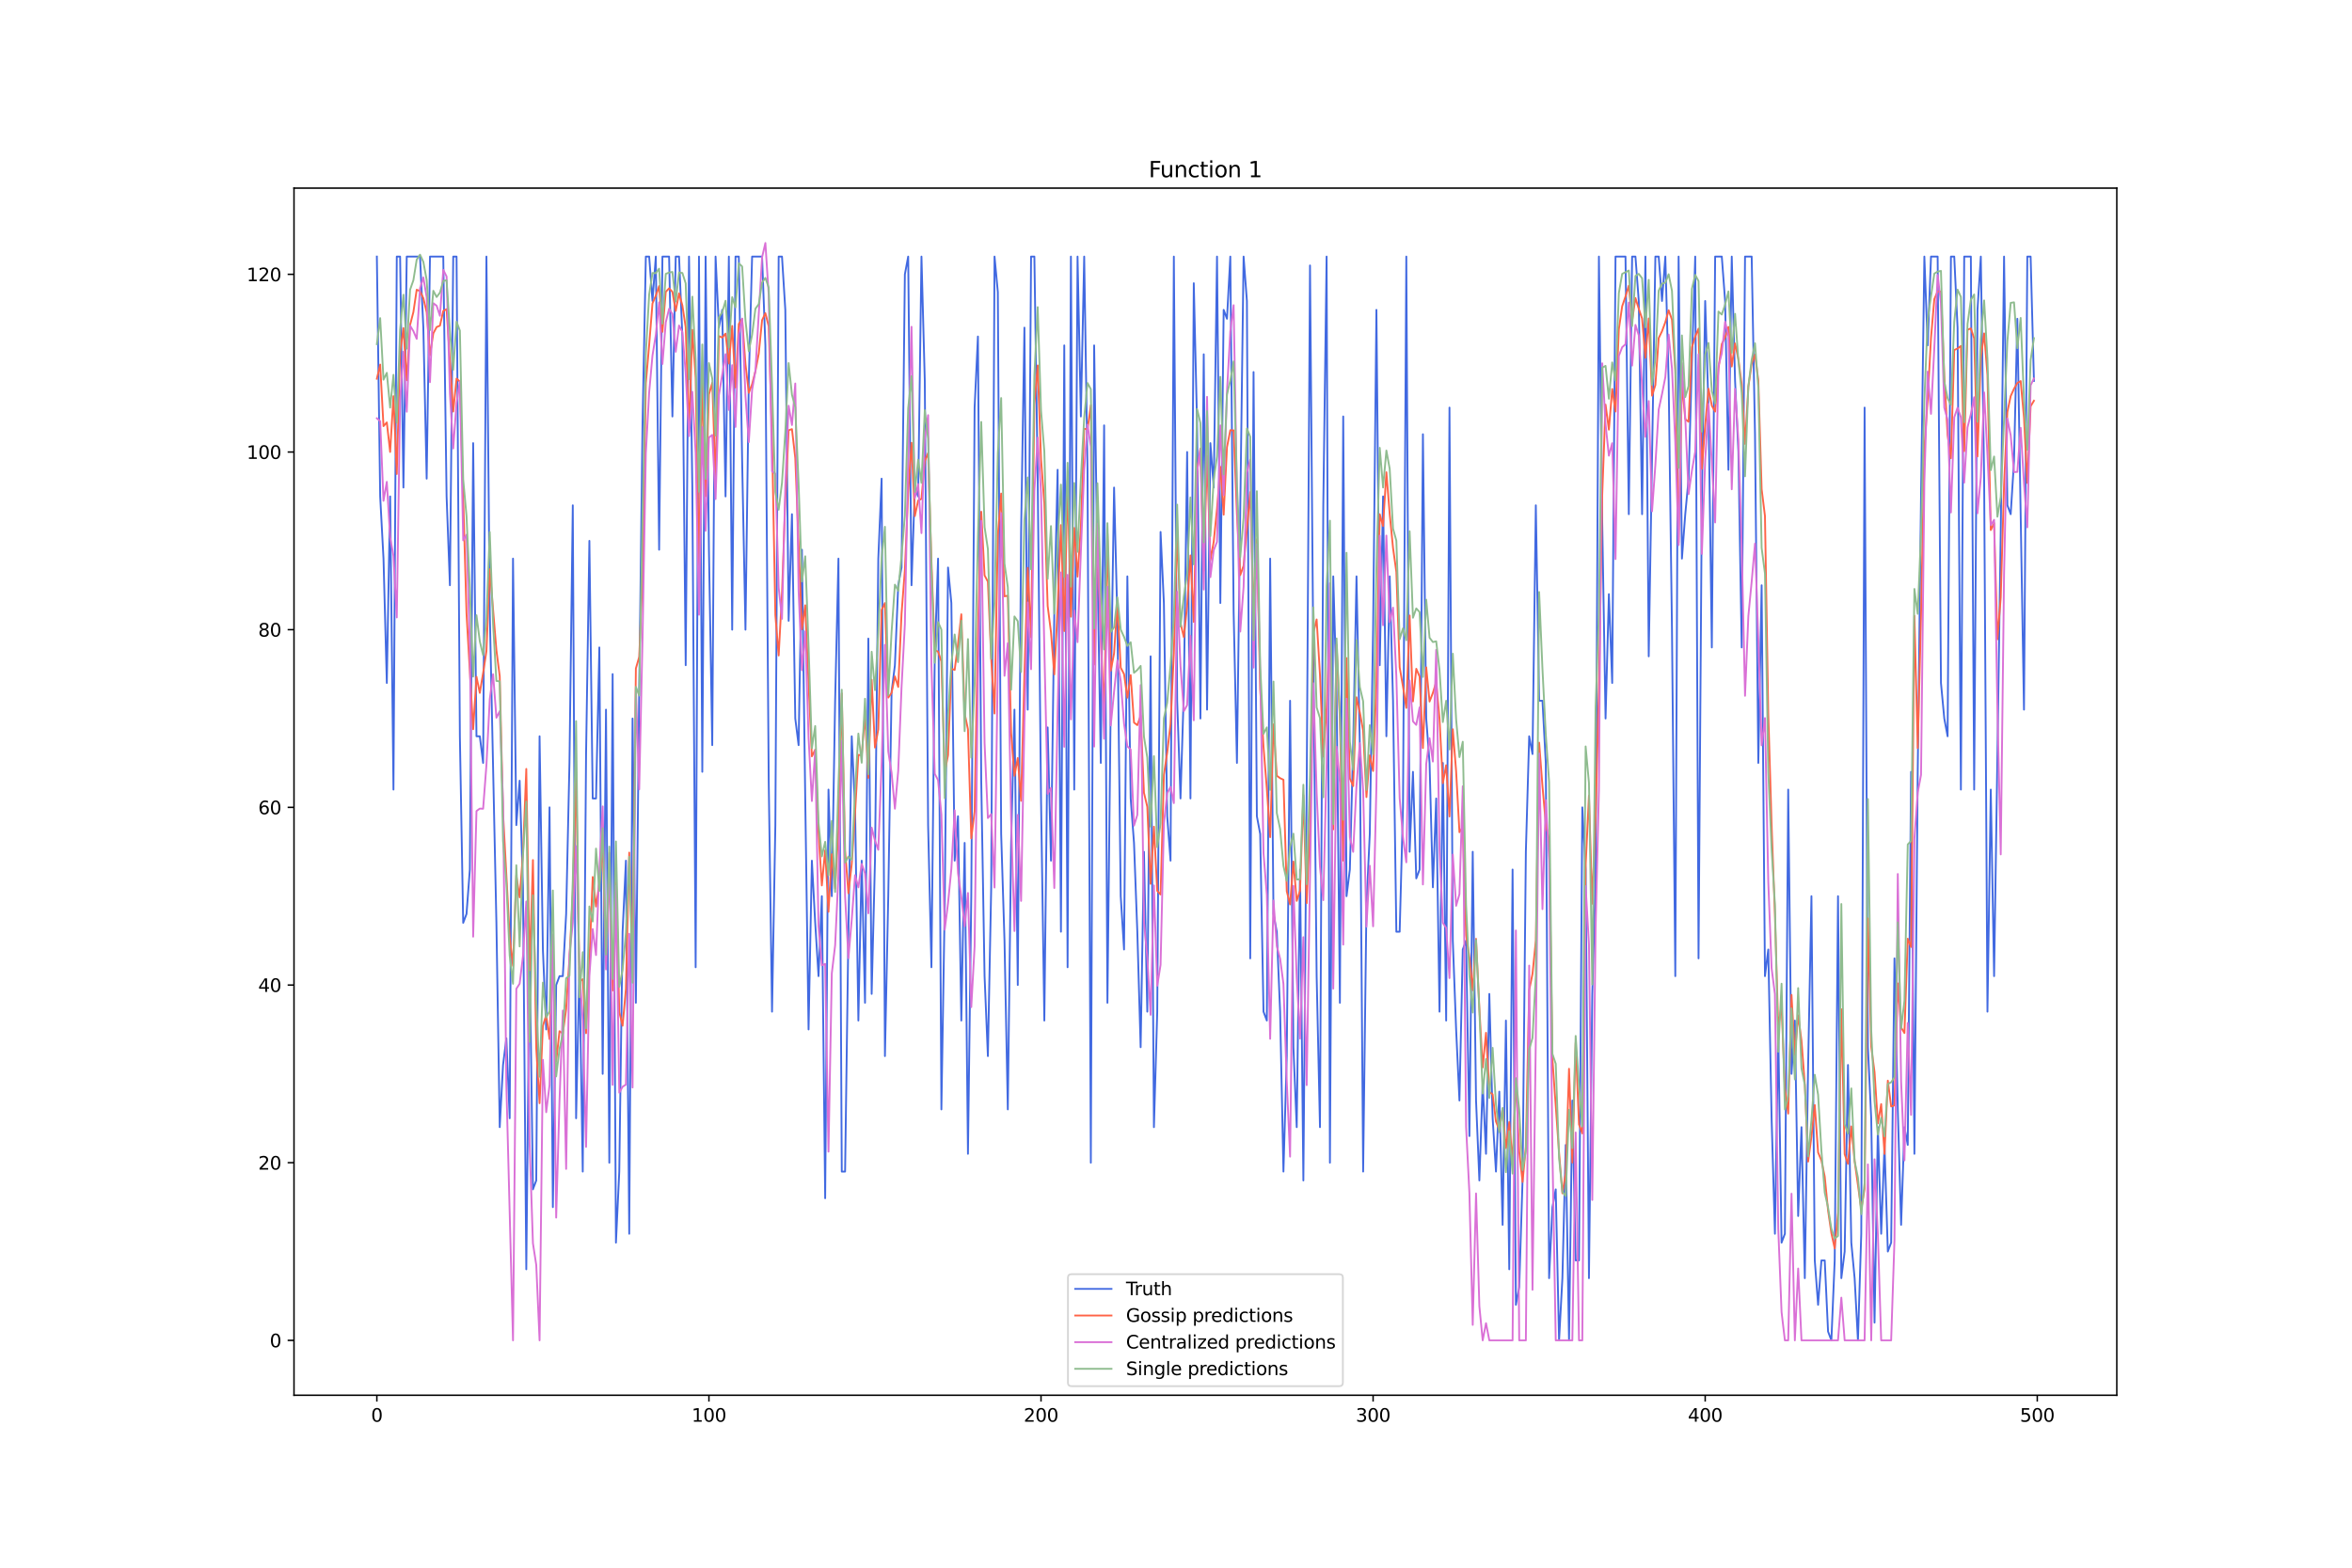 <?xml version="1.0" encoding="utf-8" standalone="no"?>
<!DOCTYPE svg PUBLIC "-//W3C//DTD SVG 1.1//EN"
  "http://www.w3.org/Graphics/SVG/1.1/DTD/svg11.dtd">
<svg xmlns:xlink="http://www.w3.org/1999/xlink" width="1296pt" height="864pt" viewBox="0 0 1296 864" xmlns="http://www.w3.org/2000/svg" version="1.1">
 <defs>
  <style type="text/css">*{stroke-linejoin: round; stroke-linecap: butt}</style>
 </defs>
 <g id="figure_1">
  <g id="patch_1">
   <path d="M 0 864 
L 1296 864 
L 1296 0 
L 0 0 
z
" style="fill: #ffffff"/>
  </g>
  <g id="axes_1">
   <g id="patch_2">
    <path d="M 162 768.96 
L 1166.4 768.96 
L 1166.4 103.68 
L 162 103.68 
z
" style="fill: #ffffff"/>
   </g>
   <g id="matplotlib.axis_1">
    <g id="xtick_1">
     <g id="line2d_1">
      <defs>
       <path id="m2febe76de1" d="M 0 0 
L 0 3.5 
" style="stroke: #000000; stroke-width: 0.8"/>
      </defs>
      <g>
       <use xlink:href="#m2febe76de1" x="207.655" y="768.96" style="stroke: #000000; stroke-width: 0.8"/>
      </g>
     </g>
     <g id="text_1">
      <!-- 0 -->
      <g transform="translate(204.473 783.558) scale(0.1 -0.1)">
       <defs>
        <path id="DejaVuSans-30" d="M 2034 4250 
Q 1547 4250 1301 3770 
Q 1056 3291 1056 2328 
Q 1056 1369 1301 889 
Q 1547 409 2034 409 
Q 2525 409 2770 889 
Q 3016 1369 3016 2328 
Q 3016 3291 2770 3770 
Q 2525 4250 2034 4250 
z
M 2034 4750 
Q 2819 4750 3233 4129 
Q 3647 3509 3647 2328 
Q 3647 1150 3233 529 
Q 2819 -91 2034 -91 
Q 1250 -91 836 529 
Q 422 1150 422 2328 
Q 422 3509 836 4129 
Q 1250 4750 2034 4750 
z
" transform="scale(0.016)"/>
       </defs>
       <use xlink:href="#DejaVuSans-30"/>
      </g>
     </g>
    </g>
    <g id="xtick_2">
     <g id="line2d_2">
      <g>
       <use xlink:href="#m2febe76de1" x="390.639" y="768.96" style="stroke: #000000; stroke-width: 0.8"/>
      </g>
     </g>
     <g id="text_2">
      <!-- 100 -->
      <g transform="translate(381.095 783.558) scale(0.1 -0.1)">
       <defs>
        <path id="DejaVuSans-31" d="M 794 531 
L 1825 531 
L 1825 4091 
L 703 3866 
L 703 4441 
L 1819 4666 
L 2450 4666 
L 2450 531 
L 3481 531 
L 3481 0 
L 794 0 
L 794 531 
z
" transform="scale(0.016)"/>
       </defs>
       <use xlink:href="#DejaVuSans-31"/>
       <use xlink:href="#DejaVuSans-30" x="63.623"/>
       <use xlink:href="#DejaVuSans-30" x="127.246"/>
      </g>
     </g>
    </g>
    <g id="xtick_3">
     <g id="line2d_3">
      <g>
       <use xlink:href="#m2febe76de1" x="573.623" y="768.96" style="stroke: #000000; stroke-width: 0.8"/>
      </g>
     </g>
     <g id="text_3">
      <!-- 200 -->
      <g transform="translate(564.079 783.558) scale(0.1 -0.1)">
       <defs>
        <path id="DejaVuSans-32" d="M 1228 531 
L 3431 531 
L 3431 0 
L 469 0 
L 469 531 
Q 828 903 1448 1529 
Q 2069 2156 2228 2338 
Q 2531 2678 2651 2914 
Q 2772 3150 2772 3378 
Q 2772 3750 2511 3984 
Q 2250 4219 1831 4219 
Q 1534 4219 1204 4116 
Q 875 4013 500 3803 
L 500 4441 
Q 881 4594 1212 4672 
Q 1544 4750 1819 4750 
Q 2544 4750 2975 4387 
Q 3406 4025 3406 3419 
Q 3406 3131 3298 2873 
Q 3191 2616 2906 2266 
Q 2828 2175 2409 1742 
Q 1991 1309 1228 531 
z
" transform="scale(0.016)"/>
       </defs>
       <use xlink:href="#DejaVuSans-32"/>
       <use xlink:href="#DejaVuSans-30" x="63.623"/>
       <use xlink:href="#DejaVuSans-30" x="127.246"/>
      </g>
     </g>
    </g>
    <g id="xtick_4">
     <g id="line2d_4">
      <g>
       <use xlink:href="#m2febe76de1" x="756.607" y="768.96" style="stroke: #000000; stroke-width: 0.8"/>
      </g>
     </g>
     <g id="text_4">
      <!-- 300 -->
      <g transform="translate(747.063 783.558) scale(0.1 -0.1)">
       <defs>
        <path id="DejaVuSans-33" d="M 2597 2516 
Q 3050 2419 3304 2112 
Q 3559 1806 3559 1356 
Q 3559 666 3084 287 
Q 2609 -91 1734 -91 
Q 1441 -91 1130 -33 
Q 819 25 488 141 
L 488 750 
Q 750 597 1062 519 
Q 1375 441 1716 441 
Q 2309 441 2620 675 
Q 2931 909 2931 1356 
Q 2931 1769 2642 2001 
Q 2353 2234 1838 2234 
L 1294 2234 
L 1294 2753 
L 1863 2753 
Q 2328 2753 2575 2939 
Q 2822 3125 2822 3475 
Q 2822 3834 2567 4026 
Q 2313 4219 1838 4219 
Q 1578 4219 1281 4162 
Q 984 4106 628 3988 
L 628 4550 
Q 988 4650 1302 4700 
Q 1616 4750 1894 4750 
Q 2613 4750 3031 4423 
Q 3450 4097 3450 3541 
Q 3450 3153 3228 2886 
Q 3006 2619 2597 2516 
z
" transform="scale(0.016)"/>
       </defs>
       <use xlink:href="#DejaVuSans-33"/>
       <use xlink:href="#DejaVuSans-30" x="63.623"/>
       <use xlink:href="#DejaVuSans-30" x="127.246"/>
      </g>
     </g>
    </g>
    <g id="xtick_5">
     <g id="line2d_5">
      <g>
       <use xlink:href="#m2febe76de1" x="939.591" y="768.96" style="stroke: #000000; stroke-width: 0.8"/>
      </g>
     </g>
     <g id="text_5">
      <!-- 400 -->
      <g transform="translate(930.047 783.558) scale(0.1 -0.1)">
       <defs>
        <path id="DejaVuSans-34" d="M 2419 4116 
L 825 1625 
L 2419 1625 
L 2419 4116 
z
M 2253 4666 
L 3047 4666 
L 3047 1625 
L 3713 1625 
L 3713 1100 
L 3047 1100 
L 3047 0 
L 2419 0 
L 2419 1100 
L 313 1100 
L 313 1709 
L 2253 4666 
z
" transform="scale(0.016)"/>
       </defs>
       <use xlink:href="#DejaVuSans-34"/>
       <use xlink:href="#DejaVuSans-30" x="63.623"/>
       <use xlink:href="#DejaVuSans-30" x="127.246"/>
      </g>
     </g>
    </g>
    <g id="xtick_6">
     <g id="line2d_6">
      <g>
       <use xlink:href="#m2febe76de1" x="1122.575" y="768.96" style="stroke: #000000; stroke-width: 0.8"/>
      </g>
     </g>
     <g id="text_6">
      <!-- 500 -->
      <g transform="translate(1113.032 783.558) scale(0.1 -0.1)">
       <defs>
        <path id="DejaVuSans-35" d="M 691 4666 
L 3169 4666 
L 3169 4134 
L 1269 4134 
L 1269 2991 
Q 1406 3038 1543 3061 
Q 1681 3084 1819 3084 
Q 2600 3084 3056 2656 
Q 3513 2228 3513 1497 
Q 3513 744 3044 326 
Q 2575 -91 1722 -91 
Q 1428 -91 1123 -41 
Q 819 9 494 109 
L 494 744 
Q 775 591 1075 516 
Q 1375 441 1709 441 
Q 2250 441 2565 725 
Q 2881 1009 2881 1497 
Q 2881 1984 2565 2268 
Q 2250 2553 1709 2553 
Q 1456 2553 1204 2497 
Q 953 2441 691 2322 
L 691 4666 
z
" transform="scale(0.016)"/>
       </defs>
       <use xlink:href="#DejaVuSans-35"/>
       <use xlink:href="#DejaVuSans-30" x="63.623"/>
       <use xlink:href="#DejaVuSans-30" x="127.246"/>
      </g>
     </g>
    </g>
   </g>
   <g id="matplotlib.axis_2">
    <g id="ytick_1">
     <g id="line2d_7">
      <defs>
       <path id="m14640369fc" d="M 0 0 
L -3.5 0 
" style="stroke: #000000; stroke-width: 0.8"/>
      </defs>
      <g>
       <use xlink:href="#m14640369fc" x="162" y="738.72" style="stroke: #000000; stroke-width: 0.8"/>
      </g>
     </g>
     <g id="text_7">
      <!-- 0 -->
      <g transform="translate(148.637 742.519) scale(0.1 -0.1)">
       <use xlink:href="#DejaVuSans-30"/>
      </g>
     </g>
    </g>
    <g id="ytick_2">
     <g id="line2d_8">
      <g>
       <use xlink:href="#m14640369fc" x="162" y="640.799" style="stroke: #000000; stroke-width: 0.8"/>
      </g>
     </g>
     <g id="text_8">
      <!-- 20 -->
      <g transform="translate(142.275 644.598) scale(0.1 -0.1)">
       <use xlink:href="#DejaVuSans-32"/>
       <use xlink:href="#DejaVuSans-30" x="63.623"/>
      </g>
     </g>
    </g>
    <g id="ytick_3">
     <g id="line2d_9">
      <g>
       <use xlink:href="#m14640369fc" x="162" y="542.878" style="stroke: #000000; stroke-width: 0.8"/>
      </g>
     </g>
     <g id="text_9">
      <!-- 40 -->
      <g transform="translate(142.275 546.677) scale(0.1 -0.1)">
       <use xlink:href="#DejaVuSans-34"/>
       <use xlink:href="#DejaVuSans-30" x="63.623"/>
      </g>
     </g>
    </g>
    <g id="ytick_4">
     <g id="line2d_10">
      <g>
       <use xlink:href="#m14640369fc" x="162" y="444.957" style="stroke: #000000; stroke-width: 0.8"/>
      </g>
     </g>
     <g id="text_10">
      <!-- 60 -->
      <g transform="translate(142.275 448.756) scale(0.1 -0.1)">
       <defs>
        <path id="DejaVuSans-36" d="M 2113 2584 
Q 1688 2584 1439 2293 
Q 1191 2003 1191 1497 
Q 1191 994 1439 701 
Q 1688 409 2113 409 
Q 2538 409 2786 701 
Q 3034 994 3034 1497 
Q 3034 2003 2786 2293 
Q 2538 2584 2113 2584 
z
M 3366 4563 
L 3366 3988 
Q 3128 4100 2886 4159 
Q 2644 4219 2406 4219 
Q 1781 4219 1451 3797 
Q 1122 3375 1075 2522 
Q 1259 2794 1537 2939 
Q 1816 3084 2150 3084 
Q 2853 3084 3261 2657 
Q 3669 2231 3669 1497 
Q 3669 778 3244 343 
Q 2819 -91 2113 -91 
Q 1303 -91 875 529 
Q 447 1150 447 2328 
Q 447 3434 972 4092 
Q 1497 4750 2381 4750 
Q 2619 4750 2861 4703 
Q 3103 4656 3366 4563 
z
" transform="scale(0.016)"/>
       </defs>
       <use xlink:href="#DejaVuSans-36"/>
       <use xlink:href="#DejaVuSans-30" x="63.623"/>
      </g>
     </g>
    </g>
    <g id="ytick_5">
     <g id="line2d_11">
      <g>
       <use xlink:href="#m14640369fc" x="162" y="347.036" style="stroke: #000000; stroke-width: 0.8"/>
      </g>
     </g>
     <g id="text_11">
      <!-- 80 -->
      <g transform="translate(142.275 350.835) scale(0.1 -0.1)">
       <defs>
        <path id="DejaVuSans-38" d="M 2034 2216 
Q 1584 2216 1326 1975 
Q 1069 1734 1069 1313 
Q 1069 891 1326 650 
Q 1584 409 2034 409 
Q 2484 409 2743 651 
Q 3003 894 3003 1313 
Q 3003 1734 2745 1975 
Q 2488 2216 2034 2216 
z
M 1403 2484 
Q 997 2584 770 2862 
Q 544 3141 544 3541 
Q 544 4100 942 4425 
Q 1341 4750 2034 4750 
Q 2731 4750 3128 4425 
Q 3525 4100 3525 3541 
Q 3525 3141 3298 2862 
Q 3072 2584 2669 2484 
Q 3125 2378 3379 2068 
Q 3634 1759 3634 1313 
Q 3634 634 3220 271 
Q 2806 -91 2034 -91 
Q 1263 -91 848 271 
Q 434 634 434 1313 
Q 434 1759 690 2068 
Q 947 2378 1403 2484 
z
M 1172 3481 
Q 1172 3119 1398 2916 
Q 1625 2713 2034 2713 
Q 2441 2713 2670 2916 
Q 2900 3119 2900 3481 
Q 2900 3844 2670 4047 
Q 2441 4250 2034 4250 
Q 1625 4250 1398 4047 
Q 1172 3844 1172 3481 
z
" transform="scale(0.016)"/>
       </defs>
       <use xlink:href="#DejaVuSans-38"/>
       <use xlink:href="#DejaVuSans-30" x="63.623"/>
      </g>
     </g>
    </g>
    <g id="ytick_6">
     <g id="line2d_12">
      <g>
       <use xlink:href="#m14640369fc" x="162" y="249.114" style="stroke: #000000; stroke-width: 0.8"/>
      </g>
     </g>
     <g id="text_12">
      <!-- 100 -->
      <g transform="translate(135.912 252.914) scale(0.1 -0.1)">
       <use xlink:href="#DejaVuSans-31"/>
       <use xlink:href="#DejaVuSans-30" x="63.623"/>
       <use xlink:href="#DejaVuSans-30" x="127.246"/>
      </g>
     </g>
    </g>
    <g id="ytick_7">
     <g id="line2d_13">
      <g>
       <use xlink:href="#m14640369fc" x="162" y="151.193" style="stroke: #000000; stroke-width: 0.8"/>
      </g>
     </g>
     <g id="text_13">
      <!-- 120 -->
      <g transform="translate(135.912 154.993) scale(0.1 -0.1)">
       <use xlink:href="#DejaVuSans-31"/>
       <use xlink:href="#DejaVuSans-32" x="63.623"/>
       <use xlink:href="#DejaVuSans-30" x="127.246"/>
      </g>
     </g>
    </g>
   </g>
   <g id="line2d_14">
    <path d="M 207.655 141.401 
L 209.484 273.595 
L 211.314 307.867 
L 213.144 376.412 
L 214.974 273.595 
L 216.804 435.165 
L 218.634 141.401 
L 220.463 141.401 
L 222.293 268.699 
L 224.123 141.401 
L 231.442 141.401 
L 233.272 180.57 
L 235.102 263.803 
L 236.932 141.401 
L 244.251 141.401 
L 246.081 273.595 
L 247.911 322.555 
L 249.741 141.401 
L 251.571 141.401 
L 253.401 405.788 
L 255.23 508.605 
L 257.06 503.709 
L 258.89 479.229 
L 260.72 244.218 
L 262.55 405.788 
L 264.38 405.788 
L 266.209 420.476 
L 268.039 141.401 
L 269.869 337.243 
L 273.529 508.605 
L 275.359 621.215 
L 277.189 586.942 
L 279.018 572.254 
L 280.848 616.319 
L 282.678 307.867 
L 284.508 454.749 
L 286.338 430.268 
L 288.168 489.021 
L 289.997 699.552 
L 291.827 523.294 
L 293.657 655.487 
L 295.487 650.591 
L 297.317 405.788 
L 299.147 523.294 
L 300.976 567.358 
L 302.806 444.957 
L 304.636 665.279 
L 306.466 542.878 
L 308.296 537.982 
L 310.126 537.982 
L 311.956 503.709 
L 313.785 420.476 
L 315.615 278.491 
L 317.445 616.319 
L 319.275 533.086 
L 321.105 645.695 
L 322.935 415.58 
L 324.764 298.075 
L 326.594 440.061 
L 328.424 440.061 
L 330.254 356.828 
L 332.084 591.838 
L 333.914 391.1 
L 335.743 640.799 
L 337.573 371.516 
L 339.403 684.863 
L 341.233 645.695 
L 343.063 513.501 
L 344.893 474.333 
L 346.723 679.967 
L 348.552 395.996 
L 350.382 552.67 
L 352.212 381.308 
L 354.042 234.426 
L 355.872 141.401 
L 357.702 141.401 
L 359.531 165.881 
L 361.361 141.401 
L 363.191 302.971 
L 365.021 141.401 
L 368.681 141.401 
L 370.51 229.53 
L 372.34 141.401 
L 374.17 141.401 
L 376 185.466 
L 377.83 366.62 
L 379.66 141.401 
L 381.489 268.699 
L 383.319 533.086 
L 385.149 141.401 
L 386.979 425.372 
L 388.809 141.401 
L 390.639 302.971 
L 392.469 410.684 
L 394.298 141.401 
L 396.128 180.57 
L 397.958 170.778 
L 399.788 273.595 
L 401.618 141.401 
L 403.448 347.036 
L 405.277 141.401 
L 407.107 141.401 
L 408.937 254.01 
L 410.767 347.036 
L 412.597 209.946 
L 414.427 141.401 
L 419.916 141.401 
L 421.746 190.362 
L 423.576 430.268 
L 425.406 557.566 
L 427.236 454.749 
L 429.065 141.401 
L 430.895 141.401 
L 432.725 170.778 
L 434.555 342.139 
L 436.385 283.387 
L 438.215 395.996 
L 440.044 410.684 
L 441.874 302.971 
L 443.704 440.061 
L 445.534 567.358 
L 447.364 474.333 
L 449.194 508.605 
L 451.023 537.982 
L 452.853 493.917 
L 454.683 660.383 
L 456.513 435.165 
L 458.343 493.917 
L 460.173 386.204 
L 462.003 307.867 
L 463.832 645.695 
L 465.662 645.695 
L 467.492 513.501 
L 469.322 405.788 
L 471.152 444.957 
L 472.982 562.462 
L 474.811 474.333 
L 476.641 552.67 
L 478.471 351.932 
L 480.301 547.774 
L 482.131 474.333 
L 483.961 307.867 
L 485.79 263.803 
L 487.62 582.046 
L 489.45 493.917 
L 491.28 381.308 
L 493.11 366.62 
L 494.94 322.555 
L 496.77 312.763 
L 498.599 151.193 
L 500.429 141.401 
L 502.259 322.555 
L 504.089 268.699 
L 505.919 273.595 
L 507.749 141.401 
L 509.578 209.946 
L 511.408 454.749 
L 513.238 533.086 
L 515.068 361.724 
L 516.898 307.867 
L 518.728 611.423 
L 520.557 498.813 
L 522.387 312.763 
L 524.217 332.347 
L 526.047 474.333 
L 527.877 449.853 
L 529.707 562.462 
L 531.536 464.541 
L 533.366 635.903 
L 535.196 493.917 
L 537.026 224.634 
L 538.856 185.466 
L 540.686 430.268 
L 542.516 537.982 
L 544.345 582.046 
L 546.175 489.021 
L 548.005 141.401 
L 549.835 160.985 
L 551.665 459.645 
L 553.495 518.397 
L 555.324 611.423 
L 557.154 464.541 
L 558.984 391.1 
L 560.814 542.878 
L 562.644 293.179 
L 564.474 180.57 
L 566.303 391.1 
L 568.133 141.401 
L 569.963 141.401 
L 571.793 263.803 
L 573.623 440.061 
L 575.453 562.462 
L 577.283 400.892 
L 579.112 474.333 
L 580.942 337.243 
L 582.772 258.907 
L 584.602 513.501 
L 586.432 190.362 
L 588.262 533.086 
L 590.091 141.401 
L 591.921 435.165 
L 593.751 141.401 
L 595.581 229.53 
L 597.411 141.401 
L 599.241 258.907 
L 601.07 640.799 
L 602.9 190.362 
L 604.73 312.763 
L 606.56 420.476 
L 608.39 234.426 
L 610.22 552.67 
L 612.05 386.204 
L 613.879 268.699 
L 615.709 342.139 
L 617.539 493.917 
L 619.369 523.294 
L 621.199 317.659 
L 623.029 440.061 
L 624.858 464.541 
L 626.688 513.501 
L 628.518 577.15 
L 630.348 469.437 
L 632.178 557.566 
L 634.008 361.724 
L 635.837 621.215 
L 637.667 557.566 
L 639.497 293.179 
L 641.327 332.347 
L 643.157 449.853 
L 644.987 474.333 
L 646.817 141.401 
L 648.646 386.204 
L 650.476 440.061 
L 652.306 381.308 
L 654.136 249.114 
L 655.966 440.061 
L 657.796 156.089 
L 659.625 234.426 
L 661.455 395.996 
L 663.285 195.258 
L 665.115 391.1 
L 666.945 244.218 
L 668.775 268.699 
L 670.604 141.401 
L 672.434 332.347 
L 674.264 170.778 
L 676.094 175.674 
L 677.924 141.401 
L 679.754 337.243 
L 681.583 420.476 
L 685.243 141.401 
L 687.073 165.881 
L 688.903 528.19 
L 690.733 205.05 
L 692.563 449.853 
L 694.392 459.645 
L 696.222 557.566 
L 698.052 562.462 
L 699.882 307.867 
L 701.712 503.709 
L 703.542 513.501 
L 705.371 557.566 
L 707.201 645.695 
L 709.031 582.046 
L 710.861 386.204 
L 712.691 577.15 
L 714.521 621.215 
L 716.35 479.229 
L 718.18 650.591 
L 720.01 435.165 
L 721.84 146.297 
L 723.67 361.724 
L 725.5 537.982 
L 727.33 621.215 
L 729.159 278.491 
L 730.989 141.401 
L 732.819 640.799 
L 734.649 317.659 
L 736.479 381.308 
L 738.309 552.67 
L 740.138 229.53 
L 741.968 493.917 
L 743.798 479.229 
L 745.628 410.684 
L 747.458 317.659 
L 749.288 410.684 
L 751.117 645.695 
L 752.947 498.813 
L 754.777 459.645 
L 756.607 347.036 
L 758.437 170.778 
L 760.267 366.62 
L 762.097 273.595 
L 763.926 405.788 
L 765.756 317.659 
L 767.586 386.204 
L 769.416 513.501 
L 771.246 513.501 
L 773.076 444.957 
L 774.905 141.401 
L 776.735 469.437 
L 778.565 425.372 
L 780.395 484.125 
L 782.225 479.229 
L 784.055 239.322 
L 785.884 395.996 
L 787.714 420.476 
L 789.544 489.021 
L 791.374 440.061 
L 793.204 557.566 
L 795.034 420.476 
L 796.864 562.462 
L 798.693 224.634 
L 800.523 518.397 
L 802.353 567.358 
L 804.183 606.526 
L 806.013 523.294 
L 807.843 518.397 
L 809.672 626.111 
L 811.502 469.437 
L 813.332 606.526 
L 815.162 650.591 
L 816.992 596.734 
L 818.822 635.903 
L 820.651 547.774 
L 822.481 616.319 
L 824.311 645.695 
L 826.141 601.63 
L 827.971 675.071 
L 829.801 562.462 
L 831.63 699.552 
L 833.46 479.229 
L 835.29 719.136 
L 837.12 709.344 
L 838.95 650.591 
L 840.78 469.437 
L 842.61 405.788 
L 844.439 415.58 
L 846.269 278.491 
L 848.099 386.204 
L 849.929 386.204 
L 851.759 420.476 
L 853.589 704.448 
L 855.418 665.279 
L 857.248 655.487 
L 859.078 738.72 
L 860.908 704.448 
L 862.738 631.007 
L 864.568 738.72 
L 866.397 606.526 
L 868.227 694.655 
L 870.057 694.655 
L 871.887 444.957 
L 873.717 479.229 
L 875.547 704.448 
L 877.377 547.774 
L 879.206 484.125 
L 881.036 141.401 
L 882.866 288.283 
L 884.696 395.996 
L 886.526 327.451 
L 888.356 376.412 
L 890.185 141.401 
L 895.675 141.401 
L 897.505 283.387 
L 899.335 141.401 
L 901.164 141.401 
L 902.994 165.881 
L 904.824 283.387 
L 906.654 141.401 
L 908.484 361.724 
L 912.144 141.401 
L 913.973 141.401 
L 915.803 165.881 
L 917.633 141.401 
L 919.463 209.946 
L 921.293 347.036 
L 923.123 537.982 
L 924.952 141.401 
L 926.782 307.867 
L 928.612 283.387 
L 930.442 263.803 
L 932.272 200.154 
L 934.102 141.401 
L 935.931 528.19 
L 937.761 273.595 
L 939.591 165.881 
L 941.421 224.634 
L 943.251 356.828 
L 945.081 141.401 
L 948.74 141.401 
L 950.57 165.881 
L 952.4 258.907 
L 954.23 141.401 
L 956.06 209.946 
L 957.89 249.114 
L 959.719 356.828 
L 961.549 141.401 
L 965.209 141.401 
L 967.039 239.322 
L 968.869 420.476 
L 970.698 322.555 
L 972.528 537.982 
L 974.358 523.294 
L 976.188 616.319 
L 978.018 679.967 
L 979.848 567.358 
L 981.678 684.863 
L 983.507 679.967 
L 985.337 435.165 
L 987.167 591.838 
L 988.997 562.462 
L 990.827 670.175 
L 992.657 621.215 
L 994.486 704.448 
L 996.316 586.942 
L 998.146 493.917 
L 999.976 694.655 
L 1001.806 719.136 
L 1003.636 694.655 
L 1005.465 694.655 
L 1007.295 733.824 
L 1009.125 738.72 
L 1010.955 694.655 
L 1012.785 493.917 
L 1014.615 704.448 
L 1016.444 689.759 
L 1018.274 586.942 
L 1020.104 684.863 
L 1021.934 704.448 
L 1023.764 738.72 
L 1025.594 679.967 
L 1027.424 224.634 
L 1029.253 577.15 
L 1031.083 616.319 
L 1032.913 728.928 
L 1034.743 621.215 
L 1036.573 679.967 
L 1038.403 631.007 
L 1040.232 689.759 
L 1042.062 684.863 
L 1043.892 528.19 
L 1045.722 611.423 
L 1047.552 675.071 
L 1049.382 621.215 
L 1051.211 631.007 
L 1053.041 425.372 
L 1054.871 635.903 
L 1056.701 425.372 
L 1058.531 273.595 
L 1060.361 141.401 
L 1062.191 190.362 
L 1064.02 141.401 
L 1067.68 141.401 
L 1069.51 376.412 
L 1071.34 395.996 
L 1073.17 405.788 
L 1074.999 141.401 
L 1076.829 141.401 
L 1078.659 180.57 
L 1080.489 435.165 
L 1082.319 141.401 
L 1085.978 141.401 
L 1087.808 435.165 
L 1089.638 170.778 
L 1091.468 141.401 
L 1093.298 263.803 
L 1095.128 557.566 
L 1096.958 435.165 
L 1098.787 537.982 
L 1102.447 293.179 
L 1104.277 141.401 
L 1106.107 278.491 
L 1107.937 283.387 
L 1109.766 254.01 
L 1111.596 175.674 
L 1115.256 391.1 
L 1117.086 141.401 
L 1118.916 141.401 
L 1120.745 209.946 
L 1120.745 209.946 
" clip-path="url(#p47ef254b09)" style="fill: none; stroke: #4169e1; stroke-linecap: square"/>
   </g>
   <g id="line2d_15">
    <path d="M 207.655 208.719 
L 209.484 200.913 
L 211.314 234.852 
L 213.144 232.805 
L 214.974 249.09 
L 216.804 218.321 
L 218.634 261.248 
L 220.463 194.292 
L 222.293 180.821 
L 224.123 209.571 
L 225.953 179.114 
L 227.783 172.008 
L 229.613 159.678 
L 231.442 160.454 
L 233.272 164.331 
L 235.102 172.095 
L 236.932 195.769 
L 238.762 183.729 
L 240.592 180.249 
L 242.422 179.482 
L 244.251 171.359 
L 246.081 170.414 
L 249.741 226.821 
L 251.571 208.615 
L 253.401 210.342 
L 257.06 337.99 
L 260.72 401.896 
L 262.55 372.971 
L 264.38 381.87 
L 266.209 370.918 
L 268.039 358.848 
L 269.869 313.717 
L 273.529 358.35 
L 275.359 372.658 
L 277.189 448.106 
L 280.848 516.328 
L 282.678 532.331 
L 284.508 482.558 
L 286.338 494.537 
L 288.168 470.519 
L 289.997 423.776 
L 291.827 534.796 
L 293.657 473.992 
L 295.487 577.959 
L 297.317 608.021 
L 299.147 565.357 
L 300.976 559.447 
L 302.806 572.691 
L 304.636 522.876 
L 306.466 585.019 
L 308.296 568.322 
L 310.126 569.582 
L 311.956 556.146 
L 313.785 528.131 
L 315.615 492.8 
L 317.445 426.271 
L 319.275 540.887 
L 321.105 539.654 
L 322.935 569.431 
L 324.764 530.047 
L 326.594 483.337 
L 328.424 499.618 
L 330.254 486.613 
L 332.084 466.776 
L 333.914 529.629 
L 335.743 479.586 
L 337.573 545.889 
L 339.403 481.266 
L 341.233 557.756 
L 343.063 565.323 
L 344.893 545.029 
L 346.723 469.887 
L 348.552 530.697 
L 350.382 368.381 
L 352.212 362.062 
L 354.042 318.5 
L 355.872 211.11 
L 357.702 190.075 
L 359.531 167.21 
L 361.361 162.975 
L 363.191 157.654 
L 365.021 182.89 
L 366.851 160.839 
L 368.681 158.913 
L 370.51 160.827 
L 372.34 171.358 
L 374.17 161.699 
L 376 168.3 
L 377.83 180.33 
L 379.66 238.054 
L 381.489 181.76 
L 383.319 208.122 
L 385.149 311.388 
L 386.979 209.42 
L 388.809 273.539 
L 390.639 217.402 
L 392.469 210.963 
L 394.298 265.361 
L 396.128 185.226 
L 397.958 186.059 
L 399.788 183.849 
L 401.618 200.345 
L 403.448 179.632 
L 405.277 213.569 
L 407.107 178.506 
L 408.937 175.723 
L 410.767 200.591 
L 412.597 216.527 
L 414.427 211.701 
L 416.256 204.546 
L 418.086 194.927 
L 419.916 176.467 
L 421.746 172.602 
L 423.576 179.839 
L 425.406 241.283 
L 427.236 338.98 
L 429.065 361.264 
L 430.895 326.853 
L 432.725 275.476 
L 434.555 237.14 
L 436.385 236.492 
L 438.215 252.48 
L 441.874 346.824 
L 443.704 333.575 
L 445.534 376.704 
L 447.364 416.842 
L 449.194 413.202 
L 451.023 458.971 
L 452.853 487.985 
L 454.683 468.606 
L 456.513 502.515 
L 458.343 470.769 
L 460.173 489.686 
L 462.003 457.456 
L 463.832 382.134 
L 465.662 468.757 
L 467.492 492.329 
L 469.322 476.146 
L 471.152 448.126 
L 472.982 416.051 
L 474.811 416.216 
L 476.641 393.92 
L 478.471 428.736 
L 480.301 374.599 
L 482.131 412.015 
L 483.961 401.959 
L 485.79 336.157 
L 487.62 332.371 
L 489.45 384.475 
L 491.28 381.868 
L 493.11 372.788 
L 494.94 378.592 
L 496.77 338.172 
L 498.599 314.127 
L 500.429 271.631 
L 502.259 244.021 
L 504.089 284.436 
L 505.919 275.851 
L 507.749 274.926 
L 509.578 253.999 
L 511.408 249.675 
L 513.238 309.415 
L 515.068 358.367 
L 516.898 359.097 
L 518.728 364.547 
L 520.557 425.719 
L 522.387 416.189 
L 524.217 368.535 
L 526.047 369.219 
L 527.877 355.076 
L 529.707 338.541 
L 531.536 393.225 
L 533.366 401.931 
L 535.196 462.074 
L 537.026 447.221 
L 538.856 347.686 
L 540.686 282.013 
L 542.516 317.133 
L 544.345 320.569 
L 546.175 363.054 
L 548.005 393.239 
L 549.835 294.827 
L 551.665 271.998 
L 553.495 328.656 
L 555.324 328.296 
L 557.154 404.012 
L 558.984 427.58 
L 560.814 417.755 
L 562.644 441.366 
L 564.474 371.555 
L 566.303 312.983 
L 568.133 351.288 
L 569.963 222.951 
L 571.793 201.388 
L 573.623 253.235 
L 575.453 277.19 
L 577.283 333.932 
L 579.112 348.386 
L 580.942 371.698 
L 582.772 335.14 
L 584.602 289.379 
L 586.432 347.797 
L 588.262 265.004 
L 590.091 339.882 
L 591.921 290.963 
L 593.751 317.826 
L 595.581 290.215 
L 597.411 236.276 
L 599.241 236.616 
L 601.07 223.324 
L 602.9 366.262 
L 604.73 296.398 
L 606.56 350.388 
L 608.39 393.875 
L 610.22 294.173 
L 612.05 369.677 
L 613.879 360.048 
L 615.709 332.472 
L 617.539 367.979 
L 619.369 371.498 
L 621.199 384.514 
L 623.029 372.095 
L 624.858 398.232 
L 626.688 399.645 
L 628.518 394.48 
L 630.348 436.925 
L 632.178 444.623 
L 634.008 487.116 
L 635.837 455.615 
L 637.667 491.019 
L 639.497 492.997 
L 641.327 427.063 
L 643.157 414.741 
L 644.987 399.06 
L 646.817 360.132 
L 648.646 292.857 
L 650.476 343.348 
L 652.306 351.155 
L 654.136 334.014 
L 655.966 306.105 
L 657.796 342.775 
L 659.625 259.127 
L 661.455 247.297 
L 663.285 314.569 
L 665.115 251.132 
L 666.945 308.845 
L 668.775 298.594 
L 670.604 280.325 
L 672.434 257.281 
L 674.264 283.674 
L 676.094 246.42 
L 677.924 237.084 
L 679.754 237.186 
L 681.583 283.297 
L 683.413 316.928 
L 685.243 311.789 
L 688.903 271.204 
L 690.733 336.831 
L 692.563 297.154 
L 694.392 379.746 
L 696.222 411.626 
L 698.052 434.625 
L 699.882 461.386 
L 701.712 399.193 
L 703.542 427.538 
L 705.371 428.871 
L 707.201 429.74 
L 709.031 491.189 
L 710.861 498.464 
L 712.691 474.827 
L 714.521 496.503 
L 716.35 490.887 
L 718.18 438.254 
L 720.01 497.773 
L 721.84 455.131 
L 723.67 348.942 
L 725.5 341.399 
L 727.33 371.829 
L 729.159 417.022 
L 730.989 390.149 
L 732.819 343.121 
L 734.649 457.093 
L 736.479 355.331 
L 738.309 396.496 
L 740.138 474.313 
L 741.968 362.685 
L 743.798 429.035 
L 745.628 433.221 
L 747.458 384.278 
L 749.288 392.578 
L 751.117 402.691 
L 752.947 439.297 
L 754.777 416.268 
L 756.607 424.927 
L 758.437 377.036 
L 760.267 283.412 
L 762.097 289.907 
L 763.926 260.273 
L 765.756 283.341 
L 767.586 301.96 
L 769.416 315.226 
L 771.246 367.735 
L 773.076 378.415 
L 774.905 390.169 
L 776.735 339.2 
L 778.565 386.586 
L 780.395 368.581 
L 782.225 372.844 
L 784.055 412.285 
L 785.884 367.786 
L 787.714 386.644 
L 789.544 381.9 
L 791.374 375.842 
L 793.204 396.169 
L 795.034 431.631 
L 796.864 421.717 
L 798.693 449.989 
L 800.523 401.907 
L 802.353 425.038 
L 804.183 458.664 
L 806.013 455.909 
L 807.843 515.474 
L 809.672 527.558 
L 811.502 545.809 
L 813.332 517.419 
L 815.162 555.78 
L 816.992 588.326 
L 818.822 569.21 
L 820.651 601.789 
L 822.481 603.101 
L 824.311 618.084 
L 826.141 622.682 
L 827.971 610.996 
L 829.801 632.743 
L 831.63 618.397 
L 833.46 640.874 
L 835.29 594.372 
L 837.12 634.618 
L 838.95 651.43 
L 840.78 631.974 
L 842.61 545.746 
L 844.439 536.747 
L 846.269 518.412 
L 848.099 409.279 
L 849.929 433.183 
L 851.759 454.14 
L 853.589 462.606 
L 855.418 583.847 
L 859.078 635.259 
L 860.908 657.673 
L 862.738 646.726 
L 864.568 589.027 
L 866.397 640.737 
L 868.227 574.742 
L 870.057 619.743 
L 871.887 624.685 
L 873.717 477.083 
L 875.547 438.481 
L 877.377 498.078 
L 879.206 449.932 
L 881.036 379.402 
L 882.866 272.49 
L 884.696 222.993 
L 886.526 236.791 
L 888.356 214.376 
L 890.185 226.804 
L 892.015 181.433 
L 893.845 168.807 
L 895.675 163.436 
L 897.505 157.433 
L 899.335 176.731 
L 901.164 164.245 
L 902.994 170.163 
L 904.824 175.539 
L 906.654 197.182 
L 908.484 175.5 
L 910.314 218.063 
L 912.144 212.212 
L 913.973 186.344 
L 915.803 182.545 
L 917.633 177.549 
L 919.463 171.001 
L 921.293 176.203 
L 923.123 204.023 
L 924.952 299.048 
L 926.782 210.7 
L 928.612 231.022 
L 930.442 232.456 
L 932.272 191.424 
L 934.102 185.377 
L 935.931 181.097 
L 937.761 258.438 
L 939.591 234.399 
L 941.421 214.239 
L 943.251 223.606 
L 945.081 226.84 
L 946.911 203.284 
L 948.74 189.572 
L 950.57 186.026 
L 952.4 180.169 
L 954.23 201.997 
L 956.06 189.273 
L 957.89 198.014 
L 959.719 211.899 
L 961.549 244.663 
L 963.379 213.176 
L 965.209 200.525 
L 967.039 195.423 
L 968.869 209.59 
L 970.698 269.555 
L 972.528 284.365 
L 974.358 393.317 
L 976.188 454.629 
L 978.018 504.017 
L 979.848 566.173 
L 981.678 554.09 
L 983.507 599.777 
L 985.337 613.731 
L 987.167 548.317 
L 988.997 581.474 
L 990.827 559.6 
L 992.657 573.554 
L 994.486 597.654 
L 996.316 640.192 
L 998.146 626.432 
L 999.976 609.03 
L 1001.806 635.147 
L 1003.636 639.586 
L 1005.465 648.449 
L 1007.295 667.078 
L 1009.125 679.617 
L 1010.955 688.054 
L 1012.785 668.355 
L 1014.615 556.217 
L 1016.444 636.106 
L 1018.274 641.433 
L 1020.104 620.791 
L 1021.934 639.888 
L 1025.594 666.404 
L 1027.424 655.203 
L 1029.253 506.164 
L 1031.083 576.88 
L 1032.913 590.885 
L 1034.743 619.114 
L 1036.573 608.498 
L 1038.403 635.961 
L 1040.232 595.573 
L 1042.062 609.816 
L 1043.892 609.21 
L 1045.722 541.975 
L 1047.552 566.273 
L 1049.382 569.339 
L 1051.211 517.338 
L 1053.041 521.894 
L 1054.871 339.391 
L 1056.701 412.262 
L 1058.531 339.522 
L 1060.361 247.588 
L 1062.191 220.209 
L 1064.02 186.218 
L 1065.85 164.859 
L 1067.68 160.598 
L 1069.51 160.659 
L 1071.34 207.214 
L 1073.17 239.868 
L 1074.999 252.545 
L 1076.829 192.888 
L 1078.659 192.067 
L 1080.489 190.666 
L 1082.319 248.669 
L 1084.149 181.724 
L 1085.978 180.988 
L 1087.808 186.544 
L 1089.638 251.578 
L 1091.468 197.177 
L 1093.298 183.741 
L 1095.128 206.728 
L 1096.958 292.14 
L 1098.787 288.292 
L 1100.617 352.341 
L 1102.447 329.367 
L 1104.277 267.292 
L 1106.107 227.037 
L 1107.937 218.282 
L 1109.766 214.252 
L 1111.596 211.095 
L 1113.426 210.003 
L 1115.256 230.094 
L 1117.086 266.176 
L 1118.916 223.911 
L 1120.745 220.854 
L 1120.745 220.854 
" clip-path="url(#p47ef254b09)" style="fill: none; stroke: #ff6347; stroke-linecap: square"/>
   </g>
   <g id="line2d_16">
    <path d="M 207.655 230.547 
L 209.484 232.098 
L 211.314 276.012 
L 213.144 265.552 
L 214.974 296.234 
L 216.804 306.344 
L 218.634 340.298 
L 220.463 221.066 
L 222.293 193.84 
L 224.123 226.934 
L 225.953 179.445 
L 227.783 182.486 
L 229.613 186.767 
L 231.442 158.892 
L 233.272 152.889 
L 235.102 163.779 
L 236.932 210.625 
L 238.762 167.087 
L 240.592 168.503 
L 242.422 174.044 
L 244.251 148.719 
L 246.081 152.389 
L 247.911 216.916 
L 249.741 247.177 
L 251.571 222.086 
L 253.401 210.198 
L 255.23 297.788 
L 257.06 294.694 
L 258.89 355.314 
L 260.72 516.235 
L 262.55 446.983 
L 264.38 445.64 
L 266.209 445.721 
L 268.039 421.594 
L 269.869 385.299 
L 271.699 371.587 
L 273.529 395.576 
L 275.359 391.945 
L 277.189 442.166 
L 279.018 598.162 
L 282.678 738.72 
L 284.508 544.97 
L 286.338 542.141 
L 288.168 526.983 
L 289.997 496.81 
L 291.827 630.196 
L 293.657 685.215 
L 295.487 697.16 
L 297.317 738.72 
L 299.147 584.06 
L 300.976 612.974 
L 302.806 598.074 
L 304.636 514.952 
L 306.466 671.061 
L 308.296 606.692 
L 310.126 556.94 
L 311.956 644.221 
L 313.785 526.116 
L 315.615 508.675 
L 317.445 466.351 
L 319.275 534.045 
L 321.105 562.535 
L 322.935 632.098 
L 324.764 537.962 
L 326.594 512.016 
L 328.424 526.371 
L 330.254 479.15 
L 332.084 444.438 
L 333.914 534.285 
L 335.743 470.007 
L 337.573 597.92 
L 339.403 488.158 
L 341.233 602.199 
L 343.063 598.929 
L 344.893 597.776 
L 346.723 514.634 
L 348.552 599.362 
L 350.382 379.48 
L 352.212 435.054 
L 354.042 351.863 
L 355.872 249.82 
L 357.702 216.221 
L 359.531 195.895 
L 361.361 184.579 
L 363.191 166.609 
L 365.021 200.602 
L 366.851 177.625 
L 368.681 170.166 
L 370.51 173.048 
L 372.34 193.894 
L 374.17 179.39 
L 376 182.989 
L 377.83 205.527 
L 379.66 240.39 
L 381.489 215.963 
L 383.319 249.671 
L 385.149 338.812 
L 386.979 235.299 
L 388.809 292.569 
L 390.639 241.158 
L 392.469 239.694 
L 394.298 275.044 
L 396.128 217.766 
L 399.788 195.175 
L 401.618 225.932 
L 403.448 201.25 
L 405.277 235.291 
L 407.107 184.14 
L 408.937 175.562 
L 410.767 218.313 
L 412.597 243.652 
L 414.427 214.892 
L 416.256 204.329 
L 419.916 141.801 
L 421.746 133.92 
L 423.576 162.674 
L 425.406 259.718 
L 427.236 261.056 
L 429.065 323.896 
L 430.895 341.072 
L 432.725 267.563 
L 434.555 223.609 
L 436.385 234.247 
L 438.215 211.353 
L 440.044 325.458 
L 441.874 369.33 
L 443.704 347.959 
L 445.534 406.601 
L 447.364 441.478 
L 449.194 413.335 
L 451.023 510.554 
L 452.853 532.043 
L 454.683 531.208 
L 456.513 634.708 
L 458.343 536.451 
L 460.173 521.017 
L 462.003 482.111 
L 463.832 408.36 
L 465.662 494.031 
L 467.492 528.08 
L 469.322 506.841 
L 471.152 482.329 
L 472.982 489.044 
L 474.811 476.132 
L 476.641 481.385 
L 478.471 503.358 
L 480.301 456.106 
L 482.131 463.236 
L 483.961 468.363 
L 485.79 421.134 
L 487.62 355.335 
L 489.45 414.192 
L 491.28 425.892 
L 493.11 445.701 
L 494.94 424.747 
L 496.77 378.708 
L 498.599 343.937 
L 500.429 251.404 
L 502.259 180.103 
L 504.089 274.563 
L 505.919 266.764 
L 507.749 293.823 
L 509.578 241.791 
L 511.408 228.793 
L 513.238 366.41 
L 515.068 426.444 
L 516.898 429.963 
L 518.728 448.86 
L 520.557 512.414 
L 522.387 497.742 
L 524.217 478.863 
L 526.047 446.58 
L 527.877 481.244 
L 529.707 494.281 
L 531.536 510.467 
L 533.366 492.146 
L 535.196 555.053 
L 537.026 521.582 
L 538.856 375.301 
L 540.686 287.059 
L 542.516 409.459 
L 544.345 450.856 
L 546.175 448.682 
L 548.005 489.141 
L 549.835 366.099 
L 551.665 282.778 
L 553.495 372.462 
L 555.324 354.453 
L 557.154 451.317 
L 558.984 513.118 
L 560.814 449.1 
L 562.644 496.531 
L 564.474 397.934 
L 566.303 332.012 
L 568.133 368.824 
L 569.963 270.485 
L 571.793 241.151 
L 573.623 271.587 
L 575.453 357.855 
L 577.283 437.546 
L 579.112 434.282 
L 580.942 489.41 
L 582.772 392.032 
L 584.602 315.483 
L 586.432 411.583 
L 588.262 316.813 
L 590.091 396.501 
L 591.921 336.412 
L 593.751 353.931 
L 595.581 304.187 
L 597.411 258.91 
L 599.241 234.037 
L 601.07 246.159 
L 602.9 411.467 
L 604.73 288.58 
L 606.56 350.662 
L 608.39 407.147 
L 610.22 323.298 
L 612.05 399.789 
L 613.879 381.238 
L 615.709 363.947 
L 617.539 375.387 
L 619.369 398.786 
L 621.199 411.338 
L 623.029 413.061 
L 624.858 455.007 
L 626.688 449.1 
L 628.518 377.554 
L 630.348 508.121 
L 632.178 527.468 
L 634.008 559.306 
L 635.837 487.982 
L 637.667 543.265 
L 639.497 531.757 
L 641.327 454.002 
L 643.157 437.139 
L 644.987 433.739 
L 646.817 442.623 
L 648.646 326.131 
L 650.476 366.956 
L 652.306 391.972 
L 654.136 388.626 
L 655.966 350.371 
L 657.796 396.985 
L 659.625 259.851 
L 661.455 247.753 
L 663.285 324.916 
L 665.115 218.696 
L 666.945 318.104 
L 668.775 303.266 
L 670.604 298.633 
L 672.434 234.432 
L 674.264 272.871 
L 676.094 215.75 
L 677.924 182.585 
L 679.754 168.196 
L 681.583 272.315 
L 683.413 348.074 
L 685.243 323.423 
L 687.073 260.513 
L 688.903 253.32 
L 690.733 367.949 
L 692.563 299.799 
L 694.392 370.222 
L 696.222 470.19 
L 698.052 493.086 
L 699.882 572.521 
L 701.712 496.299 
L 703.542 521.318 
L 705.371 528.41 
L 707.201 542.236 
L 709.031 595.937 
L 710.861 637.451 
L 712.691 488.261 
L 714.521 538.649 
L 716.35 572.389 
L 718.18 516.515 
L 720.01 598.05 
L 721.84 482.953 
L 723.67 376.51 
L 725.5 436.799 
L 727.33 477.665 
L 729.159 496.107 
L 730.989 421.121 
L 732.819 321.443 
L 734.649 544.855 
L 736.479 411.537 
L 738.309 431.336 
L 740.138 520.608 
L 741.968 385.035 
L 743.798 461.447 
L 745.628 469.483 
L 747.458 433.043 
L 749.288 409.587 
L 751.117 435.534 
L 752.947 510.71 
L 754.777 477.113 
L 756.607 510.533 
L 758.437 433.207 
L 760.267 295.228 
L 762.097 344.584 
L 763.926 295.172 
L 765.756 342.881 
L 767.586 334.888 
L 769.416 372.649 
L 771.246 439.972 
L 773.076 461.419 
L 774.905 475.256 
L 776.735 375.059 
L 778.565 397.548 
L 780.395 399.52 
L 782.225 389.84 
L 784.055 487.458 
L 785.884 421.019 
L 787.714 406.84 
L 789.544 419.723 
L 791.374 358.118 
L 793.204 468.382 
L 795.034 508.568 
L 796.864 511.436 
L 798.693 539.054 
L 800.523 470.954 
L 802.353 499.203 
L 804.183 492.81 
L 806.013 433.345 
L 807.843 620.961 
L 809.672 657.628 
L 811.502 730.181 
L 813.332 657.739 
L 815.162 719.918 
L 816.992 738.72 
L 818.822 729.241 
L 820.651 738.72 
L 833.46 738.72 
L 835.29 512.81 
L 837.12 738.72 
L 840.78 738.72 
L 842.61 532.161 
L 844.439 710.827 
L 846.269 572.436 
L 848.099 415.199 
L 849.929 501.054 
L 851.759 441.017 
L 853.589 473.695 
L 855.418 634.785 
L 857.248 738.72 
L 866.397 738.72 
L 868.227 624.143 
L 870.057 738.72 
L 871.887 738.72 
L 873.717 488.372 
L 875.547 520.454 
L 877.377 661.331 
L 879.206 511.575 
L 881.036 435.236 
L 882.866 200.22 
L 884.696 233.944 
L 886.526 251.134 
L 888.356 244.251 
L 890.185 308.125 
L 892.015 196.147 
L 893.845 191.373 
L 895.675 189.736 
L 897.505 166.727 
L 899.335 201.487 
L 901.164 179.075 
L 902.994 184.737 
L 906.654 240.757 
L 908.484 221.039 
L 910.314 281.807 
L 912.144 256.304 
L 913.973 225.716 
L 915.803 217.203 
L 917.633 207.881 
L 919.463 184.379 
L 921.293 203.083 
L 923.123 243.728 
L 924.952 300.411 
L 926.782 200.093 
L 928.612 230.317 
L 930.442 272.343 
L 932.272 259.446 
L 934.102 248.917 
L 935.931 195.291 
L 937.761 305.264 
L 939.591 253.647 
L 941.421 222.554 
L 945.081 287.962 
L 946.911 201.75 
L 948.74 194.764 
L 950.57 177.281 
L 952.4 185.41 
L 954.23 269.652 
L 956.06 214.337 
L 957.89 242.528 
L 959.719 301.42 
L 961.549 383.473 
L 963.379 339.518 
L 965.209 320.526 
L 967.039 299.592 
L 968.869 352.218 
L 970.698 410.771 
L 972.528 395.741 
L 974.358 485.977 
L 976.188 533.622 
L 978.018 547.869 
L 979.848 677.144 
L 981.678 723.11 
L 983.507 738.72 
L 985.337 738.72 
L 987.167 657.873 
L 988.997 738.72 
L 990.827 699.11 
L 992.657 738.72 
L 1012.785 738.72 
L 1014.615 715.171 
L 1016.444 738.72 
L 1027.424 738.72 
L 1029.253 641.732 
L 1031.083 738.72 
L 1032.913 638.902 
L 1034.743 680.298 
L 1036.573 738.72 
L 1042.062 738.72 
L 1043.892 683.564 
L 1045.722 481.684 
L 1047.552 596.021 
L 1049.382 639.547 
L 1051.211 563.799 
L 1053.041 614.472 
L 1054.871 462.276 
L 1056.701 436.76 
L 1058.531 427.033 
L 1060.361 265.802 
L 1062.191 204.784 
L 1064.02 228.083 
L 1065.85 191.674 
L 1067.68 151.551 
L 1069.51 167.066 
L 1071.34 224.615 
L 1073.17 231.439 
L 1074.999 282.451 
L 1076.829 229.977 
L 1078.659 224.695 
L 1080.489 230.044 
L 1082.319 265.999 
L 1084.149 235.502 
L 1085.978 228.289 
L 1087.808 218.903 
L 1089.638 282.908 
L 1091.468 263.191 
L 1093.298 216.26 
L 1095.128 250.734 
L 1096.958 289.458 
L 1098.787 286.476 
L 1100.617 390.957 
L 1102.447 470.891 
L 1104.277 316.594 
L 1106.107 230.663 
L 1107.937 239.955 
L 1109.766 260.196 
L 1111.596 260.07 
L 1113.426 235.798 
L 1115.256 266.374 
L 1117.086 290.636 
L 1118.916 212.33 
L 1120.745 208.565 
L 1120.745 208.565 
" clip-path="url(#p47ef254b09)" style="fill: none; stroke: #da70d6; stroke-linecap: square"/>
   </g>
   <g id="line2d_17">
    <path d="M 207.655 189.68 
L 209.484 175.319 
L 211.314 209.252 
L 213.144 205.474 
L 214.974 224.664 
L 216.804 206.562 
L 218.634 232.941 
L 220.463 181.647 
L 222.293 162.438 
L 224.123 192.128 
L 225.953 159.718 
L 227.783 154.461 
L 229.613 143.096 
L 231.442 140.348 
L 233.272 144.317 
L 235.102 154.282 
L 236.932 181.93 
L 238.762 160.251 
L 240.592 163.696 
L 242.422 161.287 
L 244.251 154.799 
L 246.081 154.483 
L 247.911 182.494 
L 249.741 203.83 
L 251.571 177.285 
L 253.401 182.2 
L 255.23 264.167 
L 257.06 284.387 
L 258.89 324.649 
L 260.72 372.914 
L 262.55 339.059 
L 264.38 353.403 
L 266.209 361.127 
L 268.039 340.779 
L 269.869 293.233 
L 271.699 344.114 
L 273.529 375.282 
L 275.359 375.553 
L 277.189 463.561 
L 279.018 486.899 
L 280.848 526.676 
L 282.678 542.207 
L 284.508 476.871 
L 286.338 521.614 
L 288.168 471.445 
L 289.997 441.771 
L 291.827 574.245 
L 293.657 493.437 
L 295.487 551.992 
L 297.317 593.41 
L 299.147 541.515 
L 300.976 560.797 
L 302.806 557.308 
L 304.636 490.757 
L 306.466 593.269 
L 308.296 578.098 
L 310.126 569.901 
L 311.956 539.152 
L 313.785 537.771 
L 315.615 485.183 
L 317.445 397.436 
L 319.275 549.596 
L 321.105 524.762 
L 322.935 566.766 
L 324.764 499.578 
L 326.594 507.865 
L 328.424 467.68 
L 330.254 491.044 
L 332.084 456.472 
L 333.914 526.117 
L 335.743 466.553 
L 337.573 539.569 
L 339.403 463.756 
L 341.233 543.878 
L 343.063 534.46 
L 344.893 514.122 
L 346.723 472.207 
L 348.552 541.611 
L 350.382 378.556 
L 352.212 383.338 
L 354.042 283.586 
L 355.872 194.648 
L 357.702 162.28 
L 359.531 150.465 
L 361.361 150.56 
L 363.191 148.058 
L 365.021 178.369 
L 366.851 150.934 
L 368.681 150.203 
L 370.51 149.873 
L 372.34 166.082 
L 374.17 150.161 
L 376 150.444 
L 377.83 156.2 
L 379.66 208.92 
L 381.489 163.486 
L 383.319 198.29 
L 385.149 271.015 
L 386.979 189.852 
L 388.809 263.977 
L 390.639 200.116 
L 392.469 208.657 
L 394.298 240.055 
L 396.128 174.902 
L 397.958 172.113 
L 399.788 165.754 
L 401.618 191.584 
L 403.448 163.775 
L 405.277 169.351 
L 407.107 145.1 
L 408.937 146.857 
L 410.767 176.494 
L 412.597 193.589 
L 414.427 184.474 
L 416.256 170.131 
L 418.086 167.641 
L 419.916 155.711 
L 421.746 153.155 
L 423.576 158.499 
L 425.406 211.989 
L 427.236 271.141 
L 429.065 280.926 
L 430.895 266.111 
L 432.725 237.875 
L 434.555 200.096 
L 436.385 217.59 
L 438.215 224.407 
L 440.044 266.511 
L 441.874 320.484 
L 443.704 306.579 
L 445.534 355.937 
L 447.364 412.32 
L 449.194 400.141 
L 451.023 453.378 
L 452.853 471.99 
L 454.683 463.938 
L 456.513 482.437 
L 458.343 452.455 
L 460.173 491.609 
L 462.003 432.11 
L 463.832 380.131 
L 465.662 475.427 
L 467.492 472.049 
L 469.322 473.86 
L 471.152 435.899 
L 472.982 404.295 
L 474.811 420.367 
L 476.641 385.086 
L 478.471 426.684 
L 480.301 359.193 
L 482.131 380.362 
L 483.961 348.749 
L 485.79 307.569 
L 487.62 290.316 
L 489.45 383.089 
L 491.28 348.272 
L 493.11 322.214 
L 494.94 325.559 
L 496.77 306.354 
L 498.599 284.137 
L 500.429 224.954 
L 502.259 207.307 
L 504.089 271.08 
L 505.919 253.368 
L 507.749 266.135 
L 509.578 226.068 
L 511.408 241.836 
L 513.238 313.367 
L 515.068 365.267 
L 516.898 342.874 
L 518.728 346.981 
L 520.557 439.906 
L 522.387 393.723 
L 524.217 365.773 
L 526.047 349.675 
L 527.877 364.915 
L 529.707 342.096 
L 531.536 402.982 
L 533.366 352.221 
L 535.196 417.572 
L 537.026 377.387 
L 538.856 295.857 
L 540.686 232.535 
L 542.516 290.446 
L 544.345 302.54 
L 546.175 363.111 
L 548.005 331.913 
L 549.835 249.709 
L 551.665 219.367 
L 553.495 310.575 
L 555.324 323.608 
L 557.154 380.118 
L 558.984 339.744 
L 560.814 342.362 
L 562.644 370.351 
L 564.474 286.622 
L 566.303 263.139 
L 568.133 313.748 
L 569.963 206.835 
L 571.793 169.268 
L 573.623 226.337 
L 575.453 248.785 
L 577.283 319.046 
L 579.112 289.923 
L 580.942 338.199 
L 582.772 299.302 
L 584.602 267.065 
L 586.432 318.017 
L 588.262 255.052 
L 590.091 323.307 
L 591.921 266.19 
L 593.751 304.115 
L 595.581 263.862 
L 597.411 230.311 
L 599.241 211.068 
L 601.07 214.471 
L 602.9 346.36 
L 604.73 266.371 
L 606.56 324.412 
L 608.39 357.913 
L 610.22 288.334 
L 612.05 348.323 
L 613.879 345.689 
L 615.709 329.206 
L 617.539 346.979 
L 619.369 351.005 
L 621.199 355.994 
L 623.029 353.954 
L 624.858 370.801 
L 626.688 369.23 
L 628.518 366.978 
L 630.348 406.025 
L 632.178 417.469 
L 634.008 455.593 
L 635.837 416.716 
L 637.667 466.907 
L 639.497 453.824 
L 641.327 395.92 
L 643.157 387.179 
L 644.987 366.589 
L 646.817 340.385 
L 648.646 278.096 
L 650.476 345.363 
L 652.306 328.756 
L 654.136 316.527 
L 655.966 274.157 
L 657.796 311.046 
L 659.625 225.405 
L 661.455 233.132 
L 663.285 298.888 
L 665.115 226.59 
L 666.945 295.478 
L 668.775 264.439 
L 670.604 251.522 
L 672.434 207.672 
L 674.264 261.508 
L 676.094 217.442 
L 677.924 209.719 
L 679.754 199.163 
L 681.583 267.157 
L 683.413 307.077 
L 685.243 285.354 
L 687.073 236.084 
L 688.903 240.702 
L 690.733 352.806 
L 692.563 270.705 
L 694.392 366.94 
L 696.222 404.41 
L 698.052 400.879 
L 699.882 435.352 
L 701.712 375.621 
L 703.542 448.082 
L 705.371 456.836 
L 707.201 477.197 
L 709.031 485.474 
L 710.861 466.767 
L 712.691 459.456 
L 714.521 484.739 
L 716.35 484.605 
L 718.18 432.5 
L 720.01 487.301 
L 721.84 427.24 
L 723.67 334.754 
L 725.5 389.867 
L 727.33 395.737 
L 729.159 439.441 
L 730.989 323.099 
L 732.819 286.946 
L 734.649 454.244 
L 736.479 351.859 
L 738.309 394.077 
L 740.138 451.797 
L 741.968 304.645 
L 743.798 408.777 
L 745.628 424.306 
L 747.458 352.796 
L 749.288 378.643 
L 751.117 386.517 
L 752.947 435.352 
L 754.777 399.655 
L 756.607 415.603 
L 758.437 313.369 
L 760.267 246.798 
L 762.097 268.666 
L 763.926 248.302 
L 765.756 258.445 
L 767.586 291.326 
L 769.416 297.981 
L 771.246 352.303 
L 773.076 346.297 
L 774.905 352.871 
L 776.735 292.808 
L 778.565 340.454 
L 780.395 335.314 
L 782.225 337.325 
L 784.055 373.09 
L 785.884 330.482 
L 787.714 351.465 
L 789.544 353.856 
L 791.374 353.462 
L 793.204 369.294 
L 795.034 397.966 
L 796.864 386.221 
L 798.693 413.071 
L 800.523 360.253 
L 802.353 396.418 
L 804.183 417.269 
L 806.013 408.791 
L 807.843 498.724 
L 809.672 537.384 
L 811.502 558.041 
L 813.332 518.021 
L 815.162 556.857 
L 816.992 602.679 
L 818.822 583.649 
L 820.651 605.121 
L 822.481 577.486 
L 824.311 608.802 
L 826.141 623.958 
L 827.971 610.634 
L 829.801 646.04 
L 831.63 623.424 
L 833.46 646.81 
L 835.29 594.282 
L 837.12 611.72 
L 838.95 644.852 
L 840.78 634.482 
L 842.61 578.306 
L 844.439 572.094 
L 846.269 537.705 
L 848.099 326.258 
L 849.929 368.727 
L 851.759 404.777 
L 853.589 430.858 
L 855.418 580.851 
L 857.248 586.282 
L 859.078 638.144 
L 860.908 656.835 
L 862.738 659.209 
L 864.568 611.613 
L 866.397 632.737 
L 868.227 570.918 
L 870.057 598.197 
L 871.887 620.789 
L 873.717 411.37 
L 875.547 431.486 
L 877.377 542.583 
L 879.206 389.708 
L 881.036 337.254 
L 882.866 202.655 
L 884.696 201.628 
L 886.526 219.759 
L 888.356 199.732 
L 890.185 209.688 
L 892.015 161.547 
L 893.845 150.936 
L 897.505 149.085 
L 899.335 179.751 
L 901.164 152.088 
L 902.994 150.938 
L 904.824 153.362 
L 906.654 180.413 
L 908.484 154.235 
L 910.314 212.088 
L 912.144 197.84 
L 913.973 160.175 
L 915.803 156.303 
L 917.633 155.779 
L 919.463 151.132 
L 921.293 160.312 
L 923.123 202.222 
L 924.952 257.862 
L 926.782 184.866 
L 928.612 218.847 
L 930.442 212.764 
L 932.272 159.211 
L 934.102 151.474 
L 935.931 154.93 
L 937.761 237.887 
L 939.591 195.515 
L 941.421 188.999 
L 943.251 215.522 
L 945.081 222.316 
L 946.911 171.697 
L 948.74 173.359 
L 950.57 167.879 
L 952.4 160.604 
L 954.23 194.452 
L 956.06 172.939 
L 957.89 198.853 
L 959.719 216.484 
L 961.549 262.53 
L 963.379 212.749 
L 965.209 198.284 
L 967.039 189.196 
L 968.869 213.832 
L 970.698 301.99 
L 972.528 316.059 
L 974.358 425.23 
L 976.188 467.997 
L 978.018 498.431 
L 979.848 579.656 
L 981.678 542.144 
L 983.507 611.472 
L 985.337 604.124 
L 987.167 555.752 
L 988.997 594.897 
L 990.827 544.554 
L 992.657 588.743 
L 994.486 597.964 
L 996.316 637.304 
L 998.146 617.226 
L 999.976 592.334 
L 1001.806 603.355 
L 1003.636 634.173 
L 1005.465 657.27 
L 1007.295 665.45 
L 1009.125 677.142 
L 1010.955 682.58 
L 1012.785 681.18 
L 1014.615 498.219 
L 1016.444 619.613 
L 1018.274 624.747 
L 1020.104 599.848 
L 1021.934 639.93 
L 1023.764 648.971 
L 1025.594 669.156 
L 1027.424 651.974 
L 1029.253 440.376 
L 1031.083 567.75 
L 1032.913 606.876 
L 1034.743 625.306 
L 1036.573 616.034 
L 1038.403 626.241 
L 1040.232 597.463 
L 1042.062 596.444 
L 1043.892 593.712 
L 1045.722 508.306 
L 1047.552 566.863 
L 1049.382 551.599 
L 1051.211 465.382 
L 1053.041 463.486 
L 1054.871 324.58 
L 1056.701 338.311 
L 1058.531 293.637 
L 1060.361 220.672 
L 1062.191 175.989 
L 1065.85 150.772 
L 1067.68 149.7 
L 1069.51 149.295 
L 1071.34 210.254 
L 1073.17 219.485 
L 1074.999 223.193 
L 1076.829 177.341 
L 1078.659 159.616 
L 1080.489 163.638 
L 1082.319 232.725 
L 1084.149 178.491 
L 1085.978 165.238 
L 1087.808 162.305 
L 1089.638 232.439 
L 1091.468 186.716 
L 1093.298 165.559 
L 1095.128 197.893 
L 1096.958 259.131 
L 1098.787 251.593 
L 1100.617 284.786 
L 1102.447 273.885 
L 1106.107 188.108 
L 1107.937 166.912 
L 1109.766 166.604 
L 1111.596 191.875 
L 1113.426 175.213 
L 1115.256 220.318 
L 1117.086 247.936 
L 1118.916 198.43 
L 1120.745 186.368 
L 1120.745 186.368 
" clip-path="url(#p47ef254b09)" style="fill: none; stroke: #8fbc8f; stroke-linecap: square"/>
   </g>
   <g id="patch_3">
    <path d="M 162 768.96 
L 162 103.68 
" style="fill: none; stroke: #000000; stroke-width: 0.8; stroke-linejoin: miter; stroke-linecap: square"/>
   </g>
   <g id="patch_4">
    <path d="M 1166.4 768.96 
L 1166.4 103.68 
" style="fill: none; stroke: #000000; stroke-width: 0.8; stroke-linejoin: miter; stroke-linecap: square"/>
   </g>
   <g id="patch_5">
    <path d="M 162 768.96 
L 1166.4 768.96 
" style="fill: none; stroke: #000000; stroke-width: 0.8; stroke-linejoin: miter; stroke-linecap: square"/>
   </g>
   <g id="patch_6">
    <path d="M 162 103.68 
L 1166.4 103.68 
" style="fill: none; stroke: #000000; stroke-width: 0.8; stroke-linejoin: miter; stroke-linecap: square"/>
   </g>
   <g id="text_14">
    <!-- Function 1 -->
    <g transform="translate(632.958 97.68) scale(0.12 -0.12)">
     <defs>
      <path id="DejaVuSans-46" d="M 628 4666 
L 3309 4666 
L 3309 4134 
L 1259 4134 
L 1259 2759 
L 3109 2759 
L 3109 2228 
L 1259 2228 
L 1259 0 
L 628 0 
L 628 4666 
z
" transform="scale(0.016)"/>
      <path id="DejaVuSans-75" d="M 544 1381 
L 544 3500 
L 1119 3500 
L 1119 1403 
Q 1119 906 1312 657 
Q 1506 409 1894 409 
Q 2359 409 2629 706 
Q 2900 1003 2900 1516 
L 2900 3500 
L 3475 3500 
L 3475 0 
L 2900 0 
L 2900 538 
Q 2691 219 2414 64 
Q 2138 -91 1772 -91 
Q 1169 -91 856 284 
Q 544 659 544 1381 
z
M 1991 3584 
L 1991 3584 
z
" transform="scale(0.016)"/>
      <path id="DejaVuSans-6e" d="M 3513 2113 
L 3513 0 
L 2938 0 
L 2938 2094 
Q 2938 2591 2744 2837 
Q 2550 3084 2163 3084 
Q 1697 3084 1428 2787 
Q 1159 2491 1159 1978 
L 1159 0 
L 581 0 
L 581 3500 
L 1159 3500 
L 1159 2956 
Q 1366 3272 1645 3428 
Q 1925 3584 2291 3584 
Q 2894 3584 3203 3211 
Q 3513 2838 3513 2113 
z
" transform="scale(0.016)"/>
      <path id="DejaVuSans-63" d="M 3122 3366 
L 3122 2828 
Q 2878 2963 2633 3030 
Q 2388 3097 2138 3097 
Q 1578 3097 1268 2742 
Q 959 2388 959 1747 
Q 959 1106 1268 751 
Q 1578 397 2138 397 
Q 2388 397 2633 464 
Q 2878 531 3122 666 
L 3122 134 
Q 2881 22 2623 -34 
Q 2366 -91 2075 -91 
Q 1284 -91 818 406 
Q 353 903 353 1747 
Q 353 2603 823 3093 
Q 1294 3584 2113 3584 
Q 2378 3584 2631 3529 
Q 2884 3475 3122 3366 
z
" transform="scale(0.016)"/>
      <path id="DejaVuSans-74" d="M 1172 4494 
L 1172 3500 
L 2356 3500 
L 2356 3053 
L 1172 3053 
L 1172 1153 
Q 1172 725 1289 603 
Q 1406 481 1766 481 
L 2356 481 
L 2356 0 
L 1766 0 
Q 1100 0 847 248 
Q 594 497 594 1153 
L 594 3053 
L 172 3053 
L 172 3500 
L 594 3500 
L 594 4494 
L 1172 4494 
z
" transform="scale(0.016)"/>
      <path id="DejaVuSans-69" d="M 603 3500 
L 1178 3500 
L 1178 0 
L 603 0 
L 603 3500 
z
M 603 4863 
L 1178 4863 
L 1178 4134 
L 603 4134 
L 603 4863 
z
" transform="scale(0.016)"/>
      <path id="DejaVuSans-6f" d="M 1959 3097 
Q 1497 3097 1228 2736 
Q 959 2375 959 1747 
Q 959 1119 1226 758 
Q 1494 397 1959 397 
Q 2419 397 2687 759 
Q 2956 1122 2956 1747 
Q 2956 2369 2687 2733 
Q 2419 3097 1959 3097 
z
M 1959 3584 
Q 2709 3584 3137 3096 
Q 3566 2609 3566 1747 
Q 3566 888 3137 398 
Q 2709 -91 1959 -91 
Q 1206 -91 779 398 
Q 353 888 353 1747 
Q 353 2609 779 3096 
Q 1206 3584 1959 3584 
z
" transform="scale(0.016)"/>
      <path id="DejaVuSans-20" transform="scale(0.016)"/>
     </defs>
     <use xlink:href="#DejaVuSans-46"/>
     <use xlink:href="#DejaVuSans-75" x="52.02"/>
     <use xlink:href="#DejaVuSans-6e" x="115.398"/>
     <use xlink:href="#DejaVuSans-63" x="178.777"/>
     <use xlink:href="#DejaVuSans-74" x="233.758"/>
     <use xlink:href="#DejaVuSans-69" x="272.967"/>
     <use xlink:href="#DejaVuSans-6f" x="300.75"/>
     <use xlink:href="#DejaVuSans-6e" x="361.932"/>
     <use xlink:href="#DejaVuSans-20" x="425.311"/>
     <use xlink:href="#DejaVuSans-31" x="457.098"/>
    </g>
   </g>
   <g id="legend_1">
    <g id="patch_7">
     <path d="M 590.453 763.96 
L 737.947 763.96 
Q 739.947 763.96 739.947 761.96 
L 739.947 704.247 
Q 739.947 702.247 737.947 702.247 
L 590.453 702.247 
Q 588.453 702.247 588.453 704.247 
L 588.453 761.96 
Q 588.453 763.96 590.453 763.96 
z
" style="fill: #ffffff; opacity: 0.8; stroke: #cccccc; stroke-linejoin: miter"/>
    </g>
    <g id="line2d_18">
     <path d="M 592.453 710.346 
L 602.453 710.346 
L 612.453 710.346 
" style="fill: none; stroke: #4169e1; stroke-linecap: square"/>
    </g>
    <g id="text_15">
     <!-- Truth -->
     <g transform="translate(620.453 713.846) scale(0.1 -0.1)">
      <defs>
       <path id="DejaVuSans-54" d="M -19 4666 
L 3928 4666 
L 3928 4134 
L 2272 4134 
L 2272 0 
L 1638 0 
L 1638 4134 
L -19 4134 
L -19 4666 
z
" transform="scale(0.016)"/>
       <path id="DejaVuSans-72" d="M 2631 2963 
Q 2534 3019 2420 3045 
Q 2306 3072 2169 3072 
Q 1681 3072 1420 2755 
Q 1159 2438 1159 1844 
L 1159 0 
L 581 0 
L 581 3500 
L 1159 3500 
L 1159 2956 
Q 1341 3275 1631 3429 
Q 1922 3584 2338 3584 
Q 2397 3584 2469 3576 
Q 2541 3569 2628 3553 
L 2631 2963 
z
" transform="scale(0.016)"/>
       <path id="DejaVuSans-68" d="M 3513 2113 
L 3513 0 
L 2938 0 
L 2938 2094 
Q 2938 2591 2744 2837 
Q 2550 3084 2163 3084 
Q 1697 3084 1428 2787 
Q 1159 2491 1159 1978 
L 1159 0 
L 581 0 
L 581 4863 
L 1159 4863 
L 1159 2956 
Q 1366 3272 1645 3428 
Q 1925 3584 2291 3584 
Q 2894 3584 3203 3211 
Q 3513 2838 3513 2113 
z
" transform="scale(0.016)"/>
      </defs>
      <use xlink:href="#DejaVuSans-54"/>
      <use xlink:href="#DejaVuSans-72" x="46.334"/>
      <use xlink:href="#DejaVuSans-75" x="87.447"/>
      <use xlink:href="#DejaVuSans-74" x="150.826"/>
      <use xlink:href="#DejaVuSans-68" x="190.035"/>
     </g>
    </g>
    <g id="line2d_19">
     <path d="M 592.453 725.024 
L 602.453 725.024 
L 612.453 725.024 
" style="fill: none; stroke: #ff6347; stroke-linecap: square"/>
    </g>
    <g id="text_16">
     <!-- Gossip predictions -->
     <g transform="translate(620.453 728.524) scale(0.1 -0.1)">
      <defs>
       <path id="DejaVuSans-47" d="M 3809 666 
L 3809 1919 
L 2778 1919 
L 2778 2438 
L 4434 2438 
L 4434 434 
Q 4069 175 3628 42 
Q 3188 -91 2688 -91 
Q 1594 -91 976 548 
Q 359 1188 359 2328 
Q 359 3472 976 4111 
Q 1594 4750 2688 4750 
Q 3144 4750 3555 4637 
Q 3966 4525 4313 4306 
L 4313 3634 
Q 3963 3931 3569 4081 
Q 3175 4231 2741 4231 
Q 1884 4231 1454 3753 
Q 1025 3275 1025 2328 
Q 1025 1384 1454 906 
Q 1884 428 2741 428 
Q 3075 428 3337 486 
Q 3600 544 3809 666 
z
" transform="scale(0.016)"/>
       <path id="DejaVuSans-73" d="M 2834 3397 
L 2834 2853 
Q 2591 2978 2328 3040 
Q 2066 3103 1784 3103 
Q 1356 3103 1142 2972 
Q 928 2841 928 2578 
Q 928 2378 1081 2264 
Q 1234 2150 1697 2047 
L 1894 2003 
Q 2506 1872 2764 1633 
Q 3022 1394 3022 966 
Q 3022 478 2636 193 
Q 2250 -91 1575 -91 
Q 1294 -91 989 -36 
Q 684 19 347 128 
L 347 722 
Q 666 556 975 473 
Q 1284 391 1588 391 
Q 1994 391 2212 530 
Q 2431 669 2431 922 
Q 2431 1156 2273 1281 
Q 2116 1406 1581 1522 
L 1381 1569 
Q 847 1681 609 1914 
Q 372 2147 372 2553 
Q 372 3047 722 3315 
Q 1072 3584 1716 3584 
Q 2034 3584 2315 3537 
Q 2597 3491 2834 3397 
z
" transform="scale(0.016)"/>
       <path id="DejaVuSans-70" d="M 1159 525 
L 1159 -1331 
L 581 -1331 
L 581 3500 
L 1159 3500 
L 1159 2969 
Q 1341 3281 1617 3432 
Q 1894 3584 2278 3584 
Q 2916 3584 3314 3078 
Q 3713 2572 3713 1747 
Q 3713 922 3314 415 
Q 2916 -91 2278 -91 
Q 1894 -91 1617 61 
Q 1341 213 1159 525 
z
M 3116 1747 
Q 3116 2381 2855 2742 
Q 2594 3103 2138 3103 
Q 1681 3103 1420 2742 
Q 1159 2381 1159 1747 
Q 1159 1113 1420 752 
Q 1681 391 2138 391 
Q 2594 391 2855 752 
Q 3116 1113 3116 1747 
z
" transform="scale(0.016)"/>
       <path id="DejaVuSans-65" d="M 3597 1894 
L 3597 1613 
L 953 1613 
Q 991 1019 1311 708 
Q 1631 397 2203 397 
Q 2534 397 2845 478 
Q 3156 559 3463 722 
L 3463 178 
Q 3153 47 2828 -22 
Q 2503 -91 2169 -91 
Q 1331 -91 842 396 
Q 353 884 353 1716 
Q 353 2575 817 3079 
Q 1281 3584 2069 3584 
Q 2775 3584 3186 3129 
Q 3597 2675 3597 1894 
z
M 3022 2063 
Q 3016 2534 2758 2815 
Q 2500 3097 2075 3097 
Q 1594 3097 1305 2825 
Q 1016 2553 972 2059 
L 3022 2063 
z
" transform="scale(0.016)"/>
       <path id="DejaVuSans-64" d="M 2906 2969 
L 2906 4863 
L 3481 4863 
L 3481 0 
L 2906 0 
L 2906 525 
Q 2725 213 2448 61 
Q 2172 -91 1784 -91 
Q 1150 -91 751 415 
Q 353 922 353 1747 
Q 353 2572 751 3078 
Q 1150 3584 1784 3584 
Q 2172 3584 2448 3432 
Q 2725 3281 2906 2969 
z
M 947 1747 
Q 947 1113 1208 752 
Q 1469 391 1925 391 
Q 2381 391 2643 752 
Q 2906 1113 2906 1747 
Q 2906 2381 2643 2742 
Q 2381 3103 1925 3103 
Q 1469 3103 1208 2742 
Q 947 2381 947 1747 
z
" transform="scale(0.016)"/>
      </defs>
      <use xlink:href="#DejaVuSans-47"/>
      <use xlink:href="#DejaVuSans-6f" x="77.49"/>
      <use xlink:href="#DejaVuSans-73" x="138.672"/>
      <use xlink:href="#DejaVuSans-73" x="190.771"/>
      <use xlink:href="#DejaVuSans-69" x="242.871"/>
      <use xlink:href="#DejaVuSans-70" x="270.654"/>
      <use xlink:href="#DejaVuSans-20" x="334.131"/>
      <use xlink:href="#DejaVuSans-70" x="365.918"/>
      <use xlink:href="#DejaVuSans-72" x="429.395"/>
      <use xlink:href="#DejaVuSans-65" x="468.258"/>
      <use xlink:href="#DejaVuSans-64" x="529.781"/>
      <use xlink:href="#DejaVuSans-69" x="593.258"/>
      <use xlink:href="#DejaVuSans-63" x="621.041"/>
      <use xlink:href="#DejaVuSans-74" x="676.021"/>
      <use xlink:href="#DejaVuSans-69" x="715.23"/>
      <use xlink:href="#DejaVuSans-6f" x="743.014"/>
      <use xlink:href="#DejaVuSans-6e" x="804.195"/>
      <use xlink:href="#DejaVuSans-73" x="867.574"/>
     </g>
    </g>
    <g id="line2d_20">
     <path d="M 592.453 739.702 
L 602.453 739.702 
L 612.453 739.702 
" style="fill: none; stroke: #da70d6; stroke-linecap: square"/>
    </g>
    <g id="text_17">
     <!-- Centralized predictions -->
     <g transform="translate(620.453 743.202) scale(0.1 -0.1)">
      <defs>
       <path id="DejaVuSans-43" d="M 4122 4306 
L 4122 3641 
Q 3803 3938 3442 4084 
Q 3081 4231 2675 4231 
Q 1875 4231 1450 3742 
Q 1025 3253 1025 2328 
Q 1025 1406 1450 917 
Q 1875 428 2675 428 
Q 3081 428 3442 575 
Q 3803 722 4122 1019 
L 4122 359 
Q 3791 134 3420 21 
Q 3050 -91 2638 -91 
Q 1578 -91 968 557 
Q 359 1206 359 2328 
Q 359 3453 968 4101 
Q 1578 4750 2638 4750 
Q 3056 4750 3426 4639 
Q 3797 4528 4122 4306 
z
" transform="scale(0.016)"/>
       <path id="DejaVuSans-61" d="M 2194 1759 
Q 1497 1759 1228 1600 
Q 959 1441 959 1056 
Q 959 750 1161 570 
Q 1363 391 1709 391 
Q 2188 391 2477 730 
Q 2766 1069 2766 1631 
L 2766 1759 
L 2194 1759 
z
M 3341 1997 
L 3341 0 
L 2766 0 
L 2766 531 
Q 2569 213 2275 61 
Q 1981 -91 1556 -91 
Q 1019 -91 701 211 
Q 384 513 384 1019 
Q 384 1609 779 1909 
Q 1175 2209 1959 2209 
L 2766 2209 
L 2766 2266 
Q 2766 2663 2505 2880 
Q 2244 3097 1772 3097 
Q 1472 3097 1187 3025 
Q 903 2953 641 2809 
L 641 3341 
Q 956 3463 1253 3523 
Q 1550 3584 1831 3584 
Q 2591 3584 2966 3190 
Q 3341 2797 3341 1997 
z
" transform="scale(0.016)"/>
       <path id="DejaVuSans-6c" d="M 603 4863 
L 1178 4863 
L 1178 0 
L 603 0 
L 603 4863 
z
" transform="scale(0.016)"/>
       <path id="DejaVuSans-7a" d="M 353 3500 
L 3084 3500 
L 3084 2975 
L 922 459 
L 3084 459 
L 3084 0 
L 275 0 
L 275 525 
L 2438 3041 
L 353 3041 
L 353 3500 
z
" transform="scale(0.016)"/>
      </defs>
      <use xlink:href="#DejaVuSans-43"/>
      <use xlink:href="#DejaVuSans-65" x="69.824"/>
      <use xlink:href="#DejaVuSans-6e" x="131.348"/>
      <use xlink:href="#DejaVuSans-74" x="194.727"/>
      <use xlink:href="#DejaVuSans-72" x="233.936"/>
      <use xlink:href="#DejaVuSans-61" x="275.049"/>
      <use xlink:href="#DejaVuSans-6c" x="336.328"/>
      <use xlink:href="#DejaVuSans-69" x="364.111"/>
      <use xlink:href="#DejaVuSans-7a" x="391.895"/>
      <use xlink:href="#DejaVuSans-65" x="444.385"/>
      <use xlink:href="#DejaVuSans-64" x="505.908"/>
      <use xlink:href="#DejaVuSans-20" x="569.385"/>
      <use xlink:href="#DejaVuSans-70" x="601.172"/>
      <use xlink:href="#DejaVuSans-72" x="664.648"/>
      <use xlink:href="#DejaVuSans-65" x="703.512"/>
      <use xlink:href="#DejaVuSans-64" x="765.035"/>
      <use xlink:href="#DejaVuSans-69" x="828.512"/>
      <use xlink:href="#DejaVuSans-63" x="856.295"/>
      <use xlink:href="#DejaVuSans-74" x="911.275"/>
      <use xlink:href="#DejaVuSans-69" x="950.484"/>
      <use xlink:href="#DejaVuSans-6f" x="978.268"/>
      <use xlink:href="#DejaVuSans-6e" x="1039.449"/>
      <use xlink:href="#DejaVuSans-73" x="1102.828"/>
     </g>
    </g>
    <g id="line2d_21">
     <path d="M 592.453 754.38 
L 602.453 754.38 
L 612.453 754.38 
" style="fill: none; stroke: #8fbc8f; stroke-linecap: square"/>
    </g>
    <g id="text_18">
     <!-- Single predictions -->
     <g transform="translate(620.453 757.88) scale(0.1 -0.1)">
      <defs>
       <path id="DejaVuSans-53" d="M 3425 4513 
L 3425 3897 
Q 3066 4069 2747 4153 
Q 2428 4238 2131 4238 
Q 1616 4238 1336 4038 
Q 1056 3838 1056 3469 
Q 1056 3159 1242 3001 
Q 1428 2844 1947 2747 
L 2328 2669 
Q 3034 2534 3370 2195 
Q 3706 1856 3706 1288 
Q 3706 609 3251 259 
Q 2797 -91 1919 -91 
Q 1588 -91 1214 -16 
Q 841 59 441 206 
L 441 856 
Q 825 641 1194 531 
Q 1563 422 1919 422 
Q 2459 422 2753 634 
Q 3047 847 3047 1241 
Q 3047 1584 2836 1778 
Q 2625 1972 2144 2069 
L 1759 2144 
Q 1053 2284 737 2584 
Q 422 2884 422 3419 
Q 422 4038 858 4394 
Q 1294 4750 2059 4750 
Q 2388 4750 2728 4690 
Q 3069 4631 3425 4513 
z
" transform="scale(0.016)"/>
       <path id="DejaVuSans-67" d="M 2906 1791 
Q 2906 2416 2648 2759 
Q 2391 3103 1925 3103 
Q 1463 3103 1205 2759 
Q 947 2416 947 1791 
Q 947 1169 1205 825 
Q 1463 481 1925 481 
Q 2391 481 2648 825 
Q 2906 1169 2906 1791 
z
M 3481 434 
Q 3481 -459 3084 -895 
Q 2688 -1331 1869 -1331 
Q 1566 -1331 1297 -1286 
Q 1028 -1241 775 -1147 
L 775 -588 
Q 1028 -725 1275 -790 
Q 1522 -856 1778 -856 
Q 2344 -856 2625 -561 
Q 2906 -266 2906 331 
L 2906 616 
Q 2728 306 2450 153 
Q 2172 0 1784 0 
Q 1141 0 747 490 
Q 353 981 353 1791 
Q 353 2603 747 3093 
Q 1141 3584 1784 3584 
Q 2172 3584 2450 3431 
Q 2728 3278 2906 2969 
L 2906 3500 
L 3481 3500 
L 3481 434 
z
" transform="scale(0.016)"/>
      </defs>
      <use xlink:href="#DejaVuSans-53"/>
      <use xlink:href="#DejaVuSans-69" x="63.477"/>
      <use xlink:href="#DejaVuSans-6e" x="91.26"/>
      <use xlink:href="#DejaVuSans-67" x="154.639"/>
      <use xlink:href="#DejaVuSans-6c" x="218.115"/>
      <use xlink:href="#DejaVuSans-65" x="245.898"/>
      <use xlink:href="#DejaVuSans-20" x="307.422"/>
      <use xlink:href="#DejaVuSans-70" x="339.209"/>
      <use xlink:href="#DejaVuSans-72" x="402.686"/>
      <use xlink:href="#DejaVuSans-65" x="441.549"/>
      <use xlink:href="#DejaVuSans-64" x="503.072"/>
      <use xlink:href="#DejaVuSans-69" x="566.549"/>
      <use xlink:href="#DejaVuSans-63" x="594.332"/>
      <use xlink:href="#DejaVuSans-74" x="649.312"/>
      <use xlink:href="#DejaVuSans-69" x="688.521"/>
      <use xlink:href="#DejaVuSans-6f" x="716.305"/>
      <use xlink:href="#DejaVuSans-6e" x="777.486"/>
      <use xlink:href="#DejaVuSans-73" x="840.865"/>
     </g>
    </g>
   </g>
  </g>
 </g>
 <defs>
  <clipPath id="p47ef254b09">
   <rect x="162" y="103.68" width="1004.4" height="665.28"/>
  </clipPath>
 </defs>
</svg>
